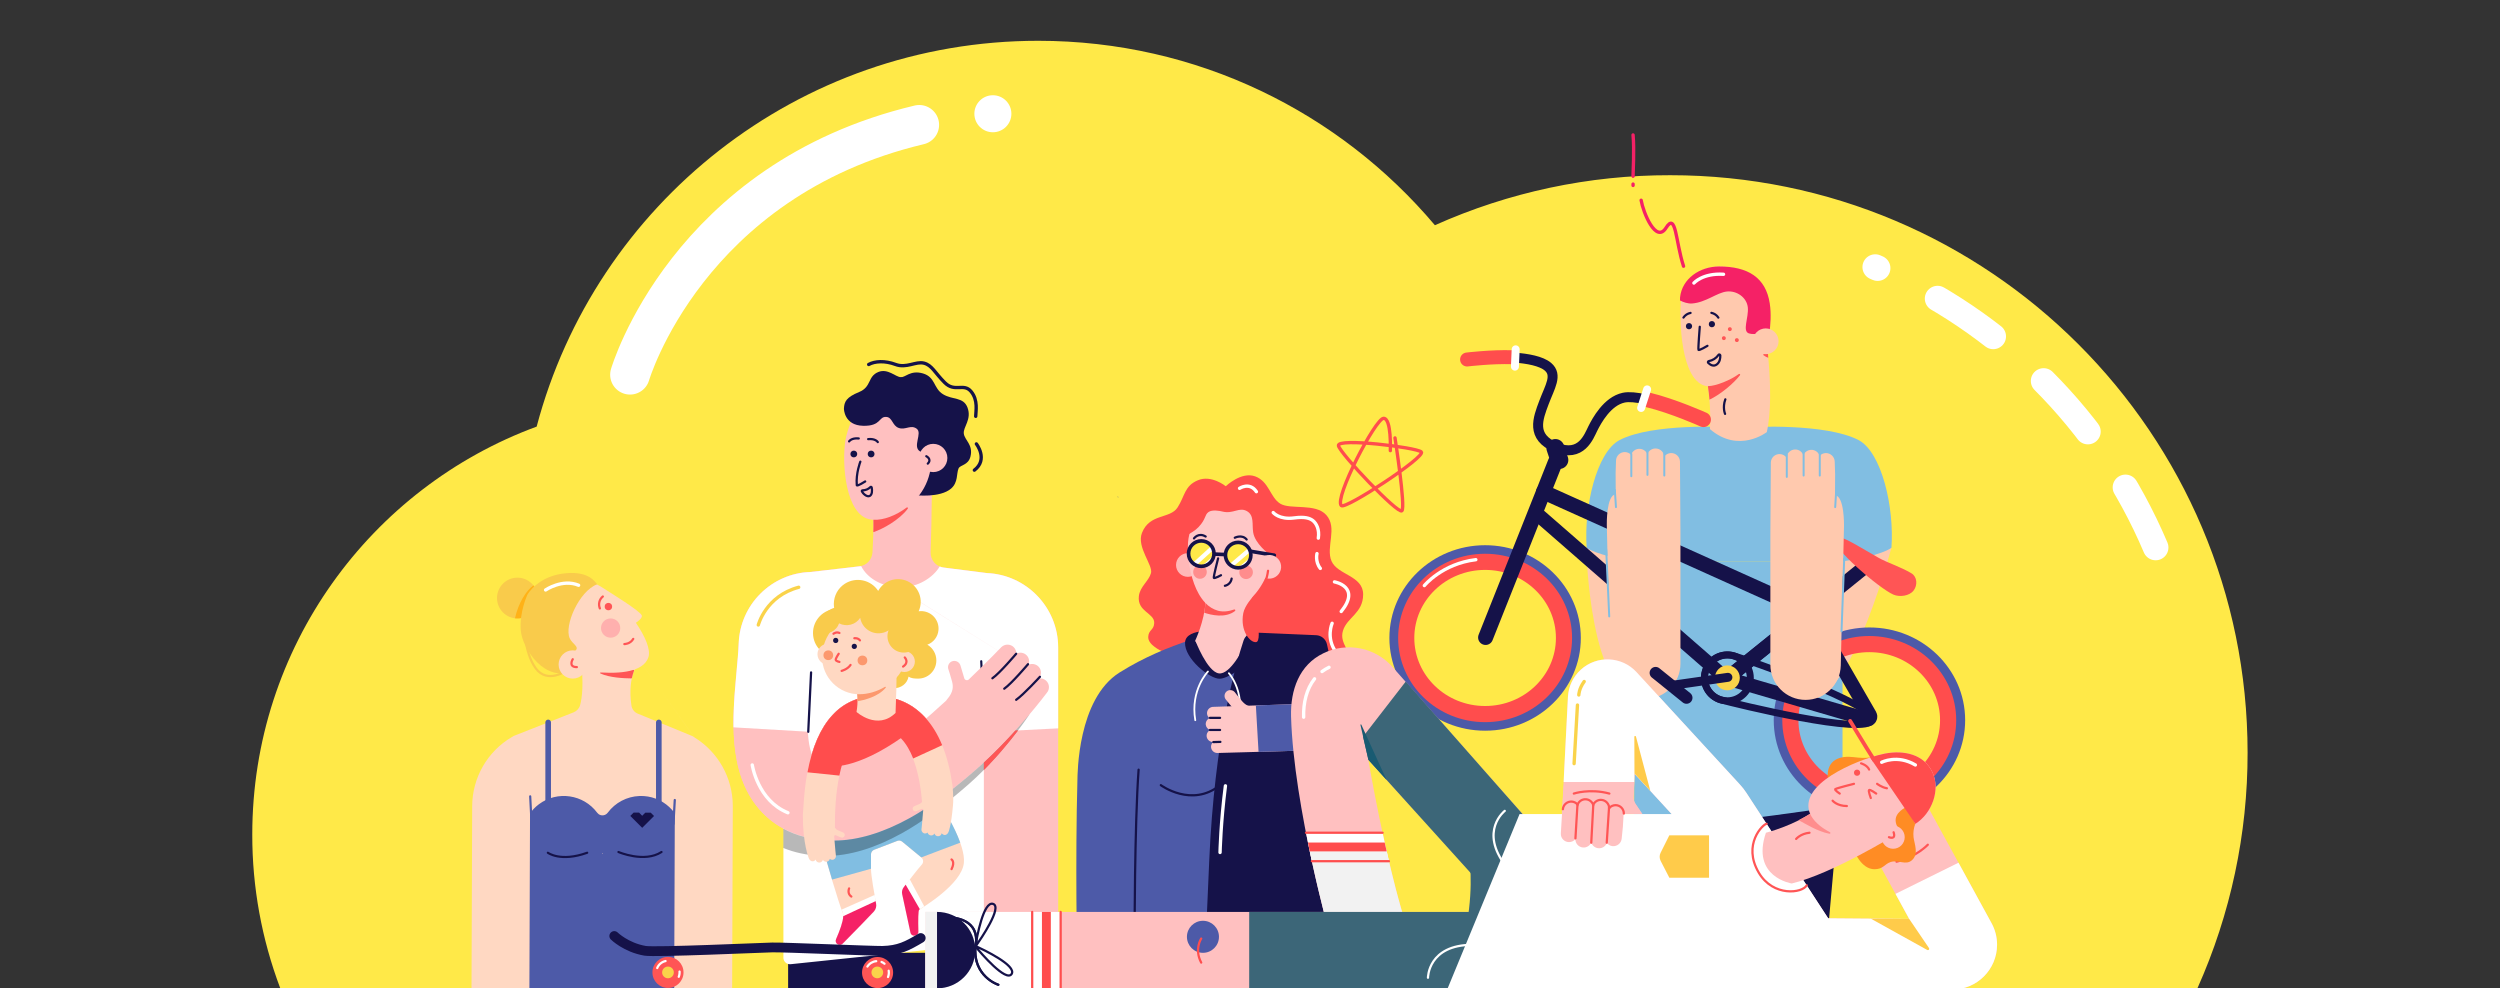 <?xml version="1.0" encoding="utf-8"?>
<!-- Generator: Adobe Illustrator 24.0.0, SVG Export Plug-In . SVG Version: 6.00 Build 0)  -->
<svg version="1.1" id="Layer_1" xmlns="http://www.w3.org/2000/svg" xmlns:xlink="http://www.w3.org/1999/xlink" x="0px" y="0px"
	 viewBox="0 0 3714.2 1468" style="enable-background:new 0 0 3714.2 1468;" xml:space="preserve">
<rect x="0" y="0" width="3714.2" height="1468" fill="#333333" stroke="none"/>
<style type="text/css">
	.st0{clip-path:url(#SVGID_2_);}
	.st1{fill:#FFE948;}
	.st2{fill:none;stroke:#FFFFFF;stroke-width:38;stroke-linecap:round;stroke-miterlimit:10;stroke-dasharray:100;}
	.st3{fill:#151249;}
	.st4{fill:#81BEE2;}
	.st5{fill:#FFC9AE;}
	.st6{fill:none;stroke:#4D5AA8;stroke-width:32.59;stroke-linecap:round;stroke-miterlimit:10;}
	.st7{fill:none;stroke:#FF4D4D;stroke-width:24;stroke-linecap:round;stroke-miterlimit:10;}
	.st8{fill:none;stroke:#151249;stroke-width:22.22;stroke-linecap:round;stroke-miterlimit:10;}
	.st9{fill:none;stroke:#151249;stroke-width:20.74;stroke-linecap:round;stroke-miterlimit:10;}
	.st10{fill:#FAD34A;}
	.st11{fill:none;stroke:#151249;stroke-width:10.37;stroke-linecap:round;stroke-miterlimit:10;}
	.st12{fill:#FF5555;}
	.st13{fill:none;stroke:#151249;stroke-width:14.81;stroke-linecap:round;stroke-miterlimit:10;}
	.st14{fill:none;stroke:#FF4D4D;stroke-width:20.74;stroke-linecap:round;stroke-miterlimit:10;}
	.st15{fill:none;stroke:#FFFFFF;stroke-width:11.85;stroke-linecap:round;stroke-miterlimit:10;}
	.st16{fill:none;stroke:#151249;stroke-width:26.66;stroke-linecap:round;stroke-miterlimit:10;}
	.st17{fill:none;}
	.st18{fill:none;stroke:#151249;stroke-width:3.34;stroke-linecap:round;stroke-miterlimit:10;}
	.st19{fill:#F52166;}
	.st20{fill:none;stroke:#81BEE2;stroke-width:2.96;stroke-linecap:round;stroke-miterlimit:10;}
	.st21{fill:none;stroke:#F52166;stroke-width:5;stroke-linecap:round;stroke-miterlimit:10;}
	.st22{fill:none;stroke:#FF4D4D;stroke-width:22.22;stroke-linecap:round;stroke-miterlimit:10;}
	.st23{fill:none;stroke:#151249;stroke-width:17.78;stroke-linecap:round;stroke-miterlimit:10;}
	.st24{fill:none;stroke:#151249;stroke-width:13.33;stroke-linecap:round;stroke-miterlimit:10;}
	.st25{fill:#F9CB4B;}
	.st26{fill:#FFB217;}
	.st27{fill:#FFC0C0;}
	.st28{fill:#FFFFFF;}
	.st29{fill:#FF4D4D;}
	.st30{fill:#FFD8C2;}
	.st31{fill:none;stroke:#FF5555;stroke-width:3.34;stroke-linecap:round;stroke-miterlimit:10;}
	.st32{fill:none;stroke:#151249;stroke-width:3.23;stroke-linecap:round;stroke-miterlimit:10;}
	.st33{opacity:0.28;}
	.st34{fill:#FC986D;}
	.st35{fill:none;stroke:#F9CB4B;stroke-width:3.34;stroke-linecap:round;stroke-miterlimit:10;}
	.st36{fill:#4D5AA8;}
	.st37{fill:none;stroke:#4D5AA8;stroke-width:8.35;stroke-linecap:round;stroke-miterlimit:10;}
	.st38{fill:none;stroke:#4D5AA8;stroke-width:3.23;stroke-linecap:round;stroke-miterlimit:10;}
	.st39{fill:none;stroke:#4D5AA8;stroke-width:3.34;stroke-linecap:round;stroke-miterlimit:10;}
	.st40{fill:#FFB0AE;}
	.st41{fill:#FFB8B8;}
	.st42{fill:#FFC7C7;}
	.st43{fill:#FF8D8D;}
	.st44{fill:none;stroke:#000000;stroke-width:2.71;stroke-linecap:round;stroke-miterlimit:10;}
	.st45{fill:none;stroke:#FFFFFF;stroke-width:2.71;stroke-linecap:round;stroke-miterlimit:10;}
	.st46{fill:none;stroke:#FFFFFF;stroke-width:6.4;stroke-miterlimit:10;}
	.st47{fill:none;stroke:#FFFFFF;stroke-width:4;stroke-miterlimit:10;}
	.st48{fill:none;stroke:#151249;stroke-width:5.41;stroke-miterlimit:10;}
	.st49{fill:none;stroke:#151249;stroke-width:5.41;stroke-linecap:round;stroke-miterlimit:10;}
	.st50{fill:none;stroke:#FF4D4D;stroke-width:3.34;stroke-linecap:round;stroke-miterlimit:10;}
	.st51{fill:none;stroke:#FFFFFF;stroke-width:5;stroke-linecap:round;stroke-miterlimit:10;}
	.st52{opacity:0.56;fill:#808080;enable-background:new    ;}
	.st53{fill:#3C6678;}
	.st54{fill:#195B72;}
	.st55{fill:#F2F2F2;}
	.st56{fill:none;stroke:#FFFFFF;stroke-width:3.34;stroke-linecap:round;stroke-miterlimit:10;}
	.st57{fill:#FFCB4A;}
	.st58{opacity:0.53;fill:#FFC0C0;enable-background:new    ;}
	.st59{fill:#FF8C24;}
	.st60{fill:none;stroke:#FF4D4D;stroke-width:5.8;stroke-linecap:round;stroke-miterlimit:10;}
	.st61{fill:none;stroke:#151249;stroke-width:14.53;stroke-linecap:round;stroke-miterlimit:10;}
	.st62{fill:none;stroke:#FAD34A;stroke-width:5;stroke-linecap:round;stroke-miterlimit:10;}
	.st63{fill:none;stroke:#FFFFFF;stroke-width:59;stroke-linecap:round;stroke-miterlimit:10;}
	.st64{fill:none;stroke:#151249;stroke-width:5;stroke-linecap:round;stroke-miterlimit:10;}
	.st65{fill:none;stroke:#FF4D4D;stroke-width:5;stroke-linecap:round;stroke-miterlimit:10;}
</style>
<title>skate</title>
<g>
	<defs>
		<path id="SVGID_1_" d="M2481.4,260.3c-120.5-0.2-239.6,25.1-349.6,74.3c-141.4-167.6-352.9-274-589.3-274
			c-357.4,0-658,243.2-745.2,573.2c-246.6,90.8-422.5,327.9-422.5,606.1c-0.1,77.9,14,155.2,41.5,228.1h2848.5
			c49.2-110.1,74.6-229.3,74.4-349.9C3339.1,644.3,2955.1,260.3,2481.4,260.3z"/>
	</defs>
	<clipPath id="SVGID_2_">
		<use xlink:href="#SVGID_1_"  style="overflow:visible;"/>
	</clipPath>
	<g class="st0">
		<path class="st1" d="M2481.4,260.3c-120.5-0.2-239.6,25.1-349.6,74.3c-141.4-167.6-352.9-274-589.3-274
			c-357.4,0-658,243.2-745.2,573.2c-246.6,90.8-422.5,327.9-422.5,606.1c-0.1,77.9,14,155.2,41.5,228.1h2848.5
			c49.2-110.1,74.6-229.3,74.4-349.9C3339.1,644.3,2955.1,260.3,2481.4,260.3z"/>
		<path class="st2" d="M3202.6,813.4c-79.6-187.6-229-337-416.6-416.6"/>
		<polygon class="st3" points="2444.1,1339.7 2715.1,1391 2737.4,1141.1 2429.3,1141.1 		"/>
		<path class="st4" d="M2737.4,833.9v362.9c0,0-86.2,13.4-154.1,21c-78.5,8.8-169,14-155.6,14l1.5-398"/>
		<path class="st5" d="M2356.7,813.8c0,0,4.4,226.7,84.4,225.2c80-1.5-5.9-238.5-5.9-238.5L2356.7,813.8z"/>
		<path class="st5" d="M2810,813.8c0,0-56.3,213.3-115.2,224.5c-67.5,12.8-10.7-214.1-10.7-214.1L2810,813.8z"/>
		<ellipse class="st6" cx="2777.4" cy="1070" rx="125.9" ry="121.5"/>
		<ellipse class="st7" cx="2777.1" cy="1070" rx="117.2" ry="113.1"/>
		<path class="st4" d="M2429.3,833.8c-57.8-8.1-72-20-72-20c-4.4-60.7,14.8-142.2,48.9-160c49.2-25.7,161.5-19.2,161.5-19.2h32
			c0,0,112.3-6.4,161.5,19.2c34.1,17.8,53.3,99.3,48.9,160c0,0-14.2,12-72.6,20.1"/>
		<line class="st8" x1="2293.1" y1="730.9" x2="2689.3" y2="909.3"/>
		<path class="st9" d="M2773,840.4l-199.9,161.5c-4.8,3.8-11.6,3.7-16.3-0.3l-269-234.5"/>
		<path class="st9" d="M2773.4,1068.6l-202.1-59.1c-1.6-0.5-2.6-2.2-2.1-3.8c0.2-0.6,0.5-1.1,1-1.5l119.2-95.5l88.8,153.9
			c1.1,2,0.5,4.5-1.5,5.7C2775.7,1068.8,2774.5,1068.9,2773.4,1068.6z"/>
		<ellipse class="st6" cx="2206.4" cy="947.8" rx="125.9" ry="121.5"/>
		<circle class="st10" cx="2566.3" cy="1007.1" r="18.5"/>
		<circle class="st11" cx="2566.3" cy="1007.1" r="34.1"/>
		<path class="st11" d="M2557.2,1039.9c18.1,5.1,219.5,54.6,224,29.4c4.2-23.8-187.5-90-205.6-95c-18.1-5.1-36.9,5.5-42,23.7
			C2528.5,1016.1,2539.1,1034.9,2557.2,1039.9L2557.2,1039.9L2557.2,1039.9z"/>
		<path class="st12" d="M2839.7,851.7c-16.4-9.8-36-15.7-48.9-23.1c-41.3-23.4-58.6-36.3-64.3-27.4c-7,11,65.7,73.3,86.5,82.2
			c9.3,4,23.6,2.1,29.9-5.9S2848.4,856.8,2839.7,851.7z"/>
		<path class="st13" d="M2530.8,623.4c0,0-87.3-39.2-118.5-32.6c-24.4,5.2-40,34.1-45.9,45.9c-5.9,11.8-17.1,43.7-54.8,28.1
			s-26.7-43-17.8-66.7c8.9-23.7,20.6-40.8,5.9-53.3c-20-17-82.2-14.1-82.2-14.1"/>
		<path class="st14" d="M2246.4,530.7c-30-1-66.8,3.4-66.8,3.4"/>
		<line class="st15" x1="2251.8" y1="519" x2="2250.7" y2="544.7"/>
		<line class="st16" x1="2310.8" y1="665.6" x2="2316.7" y2="683.4"/>
		<line class="st17" x1="2577.4" y1="564.2" x2="2577.4" y2="564.2"/>
		<path class="st5" d="M2540.4,637.5c0,0,2.4-34.8-4.3-71.4l83.9-90.9c0,0,18.4,106.7,4.9,166.8
			C2624.9,641.9,2583.4,674.5,2540.4,637.5z"/>
		<ellipse class="st7" cx="2206.4" cy="947.8" rx="117.2" ry="113.1"/>
		<path class="st18" d="M2562.9,614.9c0,0-4.1-9.3,0.4-21.6"/>
		<path class="st5" d="M2553.8,395.9c43-0.1,68.1,22.2,74.1,60.8c5.8,37.7-1.1,54.9-20.7,83c-18.5,26.5-48.9,37.4-71.1,34.1
			c-40-5.9-41.5-101.8-38.5-130.4C2500.4,415.2,2525.6,396,2553.8,395.9z"/>
		<path class="st18" d="M2525.3,485.5c0,0-2.6,32.5-1.9,34.2s13.3-5.9,13.3-5.9"/>
		<path class="st18" d="M2538.7,536.5c5.8-1,11-4.3,14.4-9.2c0.4-0.7,1.4-0.9,2-0.4c0.4,0.3,0.6,0.7,0.7,1.2c0.1,4-0.6,9.7-5,13.2
			c-5.1,4.1-10.2,0.4-12.9-2.2c-0.6-0.6-0.6-1.5,0-2.1C2538.1,536.7,2538.4,536.5,2538.7,536.5z"/>
		<path class="st18" d="M2501.1,471.8c2.4-3.6,6.2-6.1,10.5-6.9"/>
		<path class="st18" d="M2542.6,464.8c4.3,0.9,8,3.4,10.3,7.1"/>
		<circle class="st3" cx="2509.3" cy="484.6" r="4.6"/>
		<circle class="st3" cx="2543.3" cy="481.6" r="4.6"/>
		<circle class="st12" cx="2570" cy="489" r="2.9"/>
		<circle class="st12" cx="2580.4" cy="505.3" r="2.9"/>
		<circle class="st12" cx="2561.1" cy="502.4" r="2.9"/>
		<path class="st19" d="M2496,441.9c3-28.2,29.6-45.9,57.8-46c43-0.1,69.6,16.4,75.5,54.9c2.4,15.4,1.1,33.2-0.7,43.9
			c-9-1.1-21.5,3.5-30.4,0.6c-10.1-3.4,0-23.7-1.5-38.5s-16.3-25.2-31.1-23.7s-31.1,16.3-51.9,17.8c-6.1,0.4-13-2-17.8-4.5
			C2496.1,445,2495.9,443.1,2496,441.9z"/>
		<path class="st12" d="M2583.3,555.7c0.6-0.4,1.4-0.3,1.8,0.2c0.3,0.5,0.3,1.1,0,1.5c-9.2,12-28.8,28.6-45.4,36.4
			c-0.5-6.4-1.3-13.2-2.3-20.1C2549.4,573.6,2571.5,564.5,2583.3,555.7z"/>
		<circle class="st5" cx="2623.3" cy="507" r="19.1"/>
		<path class="st12" d="M2626.6,525.9c0.2,1.8,0.4,3.7,0.5,5.5c-1.2-0.3-2.3-0.7-3.4-1.3c-1.3-0.7-2.6-1.5-3.8-2.4
			c-0.4-0.4-0.4-1,0-1.4c0.2-0.2,0.5-0.3,0.8-0.3C2622.6,526.3,2624.6,526.2,2626.6,525.9z"/>
		<path class="st5" d="M2644.4,674.6L2644.4,674.6c3.9,0.2,7.5,2.1,9.8,5.2l0,0c0.5-6.6,5.9-11.8,12.5-12l0,0
			c5.6-0.2,10.6,3.2,12.5,8.5l0,0c1.9-4.7,6.5-7.8,11.5-8l0,0c5.8-0.2,10.9,3.5,12.7,9l0,0c2.3-2.6,5.6-4.1,9.1-4.2
			c7.1-0.1,13.1,5.5,13.3,12.7l0.6,18.5l-0.2,31.5c14.2,1.1,13.4,45.3,13.4,45.3l-4.8,207.8c-0.8,28.3-23.9,50.9-52.3,50.9l0,0
			c-28.9,0-52.3-23.4-52.3-52.3c0,0,0,0,0,0v-194l0.7-106.6C2631.2,679.8,2637.2,674.3,2644.4,674.6
			C2644.4,674.6,2644.4,674.6,2644.4,674.6z"/>
		<path class="st5" d="M2482.3,673.1L2482.3,673.1c-3.9,0.2-7.5,2.1-9.8,5.2l0,0c-0.5-6.6-5.8-11.8-12.5-12l0,0
			c-5.6-0.2-10.6,3.2-12.5,8.5l0,0c-1.9-4.7-6.5-7.8-11.5-8l0,0c-5.8-0.2-10.9,3.5-12.7,9l0,0c-2.3-2.6-5.6-4.1-9.1-4.2
			c-7.2-0.1-13.1,5.5-13.3,12.7l-0.6,18.5l0.2,31.5c-14.2,1.1-13.3,45.3-13.3,45.3l4.8,207.8c0.7,28.3,23.9,50.9,52.3,50.9l0,0
			c28.9,0,52.3-23.4,52.3-52.3V792l-0.7-106.6C2495.5,678.3,2489.5,672.8,2482.3,673.1C2482.4,673.1,2482.3,673.1,2482.3,673.1z"/>
		<line class="st20" x1="2739.9" y1="830" x2="2735.9" y2="938"/>
		<line class="st20" x1="2728.1" y1="727.8" x2="2726.5" y2="753.4"/>
		<line class="st20" x1="2386.3" y1="816.7" x2="2390.8" y2="915.8"/>
		<line class="st20" x1="2399.1" y1="727.8" x2="2400.8" y2="753.4"/>
		<line class="st8" x1="2207.1" y1="947.1" x2="2310.8" y2="686.4"/>
		<path class="st21" d="M2501.2,395.5c-12-37-11-81-26-57s-34-23-37-41"/>
		<path class="st21" d="M2426.2,200.5c2,22,0,55,0,61"/>
		<line class="st21" x1="2426.2" y1="273.5" x2="2426.2" y2="275.5"/>
		<path class="st22" d="M2530.8,623.4c0,0-45.2-20.3-82.2-29.2"/>
		<line class="st23" x1="2505.6" y1="1036.7" x2="2459.7" y2="999.7"/>
		<line class="st24" x1="2567.1" y1="1006.3" x2="2484.1" y2="1018.2"/>
		<line class="st15" x1="2447.1" y1="578.5" x2="2438.2" y2="606.1"/>
		<circle class="st25" cx="768.7" cy="888.5" r="30.3"/>
		<path class="st26" d="M765.1,918.6c1.2,0.2,2.4,0.2,3.6,0.2c16.8,0,30.3-13.6,30.3-30.3c0-6.8-2.3-13.4-6.5-18.8
			C782.1,877,770,895.8,765.1,918.6z"/>
		<rect x="1170.9" y="1415.6" class="st3" width="303.8" height="53.4"/>
		<path class="st27" d="M1466.3,851.4l-64.4-8.2c-11.3-1.4-19.7-11.3-19.3-22.7c2.1-54.2,1.9-122.2,1.9-122.2l-86.9,73.6
			c0.3,16.1-0.5,34.4-1.4,49c-0.7,10.7-8.9,19.3-19.5,20.5l-72.1,8.3c-58.1,1.7-105,48.3-107,106.4c-0.4,12-1.8,26.5-3.2,41.9
			c-6.2,66.4-13.9,149.1,33.5,204.1c24.6,28.5,59.1,44.1,102.5,46.5c36.9,2,77.8-9.2,121.6-33.4c31.1-17.2,64.4-41.3,99-71.5
			c3.7-3.2,7.2-6.4,10.8-9.6v231.6H1572V961.6C1572,902.4,1524.9,853.8,1466.3,851.4z M1461.7,976.7c-25.9,29.8-53.8,57.9-83.4,84
			c-83.1,72.7-127,78.7-142,77.8c-18.6-1-23.4-6.6-25-8.4c-3.4-3.9-9.3-14.5-11-41.1c-1.5-24.7,1.2-53.1,3.7-80.7
			c1.6-17,3.1-33,3.6-48.2l-55.1-2l55.3,1.9c0,0-0.1,0,0,0h3.3l123.4-14.3l120.6,15.4l3.4,0.4h3.3L1461.7,976.7z"/>
		<path class="st28" d="M1479.4,1400.6l-304.8,31.9c-5.4,0.5-10.2-3.4-10.7-8.9c0-0.3,0-0.7,0-1V951.9c0-5.4,4.3-9.9,9.8-9.9
			c0,0,0,0,0,0h304.8c5.4,0,9.8,4.5,9.8,9.9c0,0,0,0,0,0v438.8C1488.2,1395.8,1484.4,1400,1479.4,1400.6z"/>
		<path class="st3" d="M1338.1,560.3c6.6,1.1,14.3-11,33.1-5.5c18.8,5.5,15.4,22.1,29.8,30.9c14.3,8.8,30.3,3.7,36.4,19.8
			c6.6,17.7-6.6,28.7-5.5,38.6s14.3,16.5,9.9,34.2c-3.3,13.2-15.3,12.2-17.7,17.7c-3.3,7.7-0.4,20.5-11,29.8
			c-16.6,14.3-53,9.9-53,9.9"/>
		<path class="st27" d="M1326.2,585.9c29.3,1.5,55.3,23.5,57.2,52.8c2.4,38.8,3.5,69.3-17.7,97.1c-20,26.1-57.7,43.1-78.8,34.2
			c-33.7-14.3-36.7-93.6-29.6-122.1C1268.8,601.6,1296.9,584.3,1326.2,585.9z"/>
		<path class="st18" d="M1278.2,685.9c0,0-6.8,17.3-5.3,34.9c0.2,2.3,12.5-5.5,12.5-5.5"/>
		<path class="st18" d="M1261.5,655.8c0,0,3.3-5.5,14.3-4.4"/>
		<path class="st3" d="M1417.6,647.5c0,0-72.7-87.2-79.4-87.2c-7.2,0-19.2-13.3-33.1-7.7c-16.5,6.6-9.9,22.1-28.7,29.8
			c-19.2,7.9-22.1,14.3-22.6,24.8c0,0,0,24.8,28.7,25.4c27,0.6,22.6-13.9,34.2-13.2c9.4,0.6,8.8,13.2,18.8,16.5
			c9.9,3.3,17.7-5.5,26.5,1.1c8.8,6.6-7,26.8,5,33.7c7.7,4.4,21-14.3,33.1-12.1C1408.8,660.2,1417.6,647.5,1417.6,647.5z"/>
		<circle class="st27" cx="1386.5" cy="680.4" r="21"/>
		<circle class="st3" cx="1294.2" cy="674.5" r="5"/>
		<circle class="st3" cx="1268.5" cy="674.5" r="5"/>
		<path class="st18" d="M1304.1,656.8c0,0-3.3-5.5-14.3-4.4"/>
		<path class="st27" d="M1466.3,851.6l-124.5-16.1l-5.2,41.4c1.1,1,1.7,2.5,1.7,4c-0.1,21.5-4.2,42.8-4.3,64.2
			c9.2-2.7,20.6,0.6,29.4,3.2c6.2,1.8,12.3,4.2,18.8,5c10.4,1.3,20.8,1.8,31.2,2.7c7.7,0.6,15.4,1.9,23.2,2.2
			c6.5,0.1,12.9,0.5,19.3,1.3c4.7,0.7,9.5,2,12.1,6.3c2.8,4.6,3,10.5,2.9,15.7c-0.2,11.8-3.7,23.3-3.9,35.1c0,2.9-2.3,5.4-5.3,5.4
			c0,0,0,0,0,0v447.7H1572V963.5C1572,903.4,1524.9,854.1,1466.3,851.6z"/>
		<path class="st29" d="M1399.8,1107.1c-6.9-16.9-15.8-31.1-26.4-42.3c-19.1-20.2-43.1-30.4-71.5-30.6h-0.5
			c-24.7-0.3-48.4,10.1-64.9,28.5c-17.6,19.1-29.9,47.5-36.9,84.7l47.4,4.9c5.3-25.9,105.2-36.8,109.6-25.4"/>
		<path class="st30" d="M1224.4,1241.2c-3.7,1.2-5.8,5-4.8,8.8c6.1,22.5,26.9,93.7,32.4,105.9c3,6.7-2.9,23.7-9.9,39.6
			c-2.7,6.1,5.1,11.4,9.8,6.7c17.8-18.1,39.4-40.1,46.4-47.8c2.8-3.1,4.1-7.4,3.3-11.6c-2.4-13.2-7.6-42.6-7.6-51.9v-21.5
			c0-3,1.9-5.7,4.7-6.8l34.5-13.2c2.4-0.9,5.2-0.5,7.2,1.2l28.4,23.4c3.1,2.5,3.5,7.1,1,10.2c-0.1,0.1-0.1,0.1-0.2,0.2
			c-7.2,8-20.6,25.7-26.9,34c-2.2,2.9-3,6.5-2.3,10.1c1.4,7.1,6.7,31.6,12.3,57.1c1.5,7.1,12,5.8,11.8-1.4
			c-0.5-17.4-0.3-31.4,1.3-32.6c4.4-3.3,62.9-37.5,66.2-69.5c2.8-26.8-26.9-75.1-36.7-90.2c-1.8-2.8-5.2-4-8.3-3L1224.4,1241.2z"/>
		<path class="st28" d="M1373.1,1346.5l-21.5-40.2c-3.5,4.6-6.8,8.9-9.1,11.9c-2.2,2.9-3,6.5-2.3,10.1c1.4,7.1,6.7,31.6,12.3,57.1
			c1.5,7.1,12,5.8,11.8-1.4c-0.5-17.4-0.3-31.4,1.3-32.6C1366.5,1350.8,1369.3,1349.1,1373.1,1346.5z"/>
		<path class="st4" d="M1294,1290.7v-21.5c0-3,1.9-5.7,4.7-6.8l34.5-13.2c2.4-0.9,5.2-0.5,7.2,1.2l28.4,23.4l57.8-21.9
			c-8.5-23.9-24.6-49.9-31.2-60.2c-1.8-2.8-5.2-4-8.3-3l-162.5,52.5c-3.7,1.2-5.8,5-4.8,8.8c3,11.2,9.8,34.7,16.4,56.8L1294,1290.7z
			"/>
		<path class="st19" d="M1366.6,1350.8l-21.1-36.5l-2.9,3.9c-2.2,2.9-3,6.5-2.3,10.1c1.4,7.1,6.7,31.6,12.3,57.1
			c1.5,7.1,12,5.8,11.8-1.4c-0.5-17.4-0.3-31.4,1.3-32.6L1366.6,1350.8z"/>
		<path class="st28" d="M1252.1,1355.8c3,6.7-2.9,23.7-9.9,39.6c-2.7,6.1,5.1,11.4,9.8,6.7c17.8-18.1,39.4-40.1,46.4-47.8
			c2.8-3.1,4.1-7.4,3.3-11.6c-0.6-3.5-1.5-8.1-2.3-13.1l-49,21.8C1251,1353.2,1251.6,1354.8,1252.1,1355.8z"/>
		<path class="st31" d="M1261.5,1319.9c0,0-3.3,7.7,3.3,12.1"/>
		<path class="st31" d="M1413.7,1276.9c0,0,5.5,3.3,0,14.3"/>
		<line class="st32" x1="1457.8" y1="982.4" x2="1462.1" y2="1070.6"/>
		<path class="st12" d="M1297.6,772.2c0.1,6,0.1,12.2-0.1,18.4c13.8-4.4,38.9-18.3,51.2-34.9c0.4-0.5,0.3-1.3-0.2-1.7
			c-0.4-0.3-1-0.3-1.5,0C1331.2,765.9,1312.4,773.1,1297.6,772.2z"/>
		<path class="st18" d="M1281.4,728.5c4.4,0,8.7-1.7,11.8-4.9c0.8-0.8,1.7-0.2,1.9,0.9c0.8,4,0.8,10.3-2.9,12.3
			c-4.3,2.3-10.5-4.1-11.6-6.6C1280.1,729.5,1280.5,728.5,1281.4,728.5z"/>
		<path class="st28" d="M1466.3,851.4l-64.4-8.2c-2-0.3-4-0.8-5.8-1.6c-10.2,17-32.7,31-57.9,31c-3.3,0-6.7-0.2-10-0.6l-5,92.1
			l131.9-2.8l3.4,0.4h3.3v126l110.3-5.6V961.6C1572,902.4,1524.9,853.8,1466.3,851.4z"/>
		<path class="st27" d="M1554.1,1011.2L1554.1,1011.2c-2.9-2.6-6.7-3.8-10.6-3.2v-0.1c4.3-5.1,4.1-12.6-0.5-17.4l0,0
			c-3.8-4-9.8-5.2-14.9-2.9l-0.1-0.1c1.9-4.7,0.9-10.1-2.6-13.8l0,0c-4-4.2-10.2-5.2-15.4-2.6h-0.1c0.1-3.5-1.2-6.9-3.6-9.4
			c-5-5.2-13.3-5.3-18.5-0.4c0,0-18.8,19.7-48.5,48.2c-1.6,1.5-4.1,1.5-5.7-0.1c-0.5-0.5-0.8-1.1-1-1.7l-5.6-18.8
			c-1.4-4.9-6.3-7.9-11.3-6.8c-5.1,1.2-8.2,6.3-7,11.3c0,0.2,0.1,0.4,0.2,0.6c0,0,4.5,13.9,5.6,18.7c1.6,6.7,2.6,14.9-7.7,26.6
			c-0.4,0.5-0.8,1-1.1,1.6l0,0c-6.8,6.2-13.9,12.7-21.3,19.2c-81.8,72.7-133.2,79.2-148.1,78.4c-18.6-1-23.4-6.6-25-8.4
			c-3.4-3.9-9.3-14.5-11-41.1c-0.1-2.2-0.2-4.3-0.3-6.5c-2.5,0.3-4.7-1.5-5.1-3.9c-5.1-31.6,0.8-63.2,5.3-94.7c-0.3-7,0-14,1-21
			c0.2-1.2,1-2.2,2-2.9c0.1-0.6,0.1-1.3,0.2-1.9c0.6-7,11.5-7.1,11-0.1c38.1-4.1,76.2-7.8,113.7-15.9c-1.8-17.3-2.3-34.7-4.6-52
			c-0.5-3.6,2.2-5.3,5.1-5.2c-0.3-2.1-0.6-4.3-0.8-6.4c-0.4-3.5,2.2-5.3,5-5.3 M1332.9,873l-4.3-37.6c0,0,0,0,0,0l-124,14.3l0,0
			c-58.1,1.7-105,48.3-107,106.4c-0.4,12-1.8,26.5-3.2,41.9c-6.2,66.4-13.9,149.1,33.5,204.1c24.6,28.5,59.1,44.1,102.5,46.5
			c2.8,0.1,5.6,0.2,8.5,0.2c34.6,0,72.6-11.3,113.1-33.7c31.1-17.2,64.4-42.4,99-72.6c57.2-50,104.1-113,104.1-113
			c4.8-5.3,4.3-13.5-1-18.3L1332.9,873z"/>
		<path class="st28" d="M1093.4,1007.4c-0.3,3-0.6,6.1-0.8,9.2v0.3c-0.3,3.1-0.5,6.1-0.8,9.2v0.4c-0.2,3.1-0.5,6.2-0.7,9.3v0.4
			c-0.2,3.1-0.4,6.2-0.6,9.3v0.5c-0.2,3.1-0.3,6.2-0.4,9.4c0,0.2,0,0.4,0,0.5c-0.1,3.1-0.2,6.3-0.3,9.4c0,0.2,0,0.4,0,0.6
			c-0.1,3.1-0.1,6.3-0.1,9.4c0,1.8,0,3.5,0,5.3l110.6,6.5c-1.3-24.2,1.3-51.9,3.8-78.8c1.6-17,3.1-33,3.6-48.2v-0.1h3.3l124.7-14.4
			c0.8-22.7-5.5-44.9-8-67.3c-0.4-3.6,2.3-5.3,5.1-5.2l-0.1-0.7c-24.2-1.6-44.6-14.1-53.3-31.3l-75,8.7
			c-58.1,1.7-105,48.3-107,106.4c-0.4,12-1.8,26.5-3.2,41.9c-0.3,3-0.6,6-0.8,9L1093.4,1007.4z"/>
		<line class="st18" x1="1205" y1="999" x2="1200.8" y2="1087.2"/>
		<g class="st33">
			<path d="M1450.9,1142.6c-34.6,30.3-67.9,55.4-99,72.6c-40.5,22.4-78.5,33.7-113.1,33.7c-2.8,0-5.7-0.1-8.5-0.2
				c-25.3-1.4-47.5-7.2-66.5-17.5v28.6c16.1,6.7,34.3,10.6,54.4,11.7c2.8,0.2,5.6,0.2,8.5,0.2c34.6,0,72.7-11.3,113.1-33.7
				c31.1-17.2,64.4-42.4,99-72.6c8-7,15.6-14.3,22.9-21.6l0,0l3.3-3.3l0.3-0.3c2-2,3.9-4,5.8-6.1l0.2-0.3c1.9-2,3.8-4.1,5.7-6.1
				c0.1-0.1,0.1-0.1,0.2-0.2c1.9-2.1,3.7-4.1,5.5-6.1l0.1-0.1c1.8-2.1,3.6-4.1,5.3-6.1l0,0l0,0c15.1-17.5,29.2-35.8,42.2-54.9
				C1511.2,1083.1,1482.7,1114.8,1450.9,1142.6z"/>
		</g>
		<path class="st18" d="M1376.2,677.8c0,0,8.8,4.4,2.2,11"/>
		<path class="st18" d="M1509.7,971.3c0,0-24.3,28.7-35.3,36.4"/>
		<path class="st18" d="M1527.3,986.8c0,0-24.3,28.7-35.3,36.4"/>
		<path class="st18" d="M1545,1005.5c0,0-24.3,26.5-35.3,34.2"/>
		<path class="st30" d="M1414.9,1166.1c-6.2-44.6-20.2-78.7-41.5-101.2c-19.1-20.2-43.1-30.4-71.6-30.6h-0.5
			c-24.7-0.3-48.4,10.1-64.9,28.5c-23.4,25.5-37.6,67.4-42,124.7c-0.6,8-1.6,23-1.6,23c-0.3,42.8,8.8,64.4,8.8,64.4
			c0.9,2.6,3.2,5.1,6.3,4.7l0,0c1.6-0.2,3.1-1.2,3.9-2.6l0,0c0.5,2.8,3,4.7,5.8,4.5l0,0c2.4-0.2,4.3-1.8,5-4.1l0,0
			c1,1.9,3.1,3,5.2,2.9l0,0c2.4-0.2,4.5-1.9,5-4.3l0,0c1.1,1,2.5,1.5,4,1.4c3.1-0.2,5.4-2.9,5.1-6c0,0-1.3-11.4-2.6-28.8
			c-0.1-0.9,0.6-1.8,1.6-1.8c0.3,0,0.5,0,0.8,0.1l7.6,3.2c2,0.9,4.3,0.1,5.3-1.8c1-2,0.2-4.4-1.8-5.4c-0.1,0-0.1-0.1-0.2-0.1
			c0,0-5.7-2.3-7.6-3.2c-1.9-0.8-3.5-2.2-4.6-3.9c-0.1-11.2,0.2-24.8,1.3-39.2c1-13.2,2.8-26.3,5.5-39.3c-3.1-0.9-5.5-4.3-3.4-7.9
			c8.1-13.5,11-29.2,20.1-42.2c8.2-11.6,18.9-20.9,33.4-22.7c12.5-1.5,27.3,1.8,38.3,7.8c13,7,18.7,21.2,23.8,34.3
			c1.2,3.1-0.5,5.4-3,6.3c8.1,20.6,11.9,44.8,13.5,64.7c-1.1,1.3-2.4,2.3-3.9,3c-1.8,0.9-7.6,3.2-7.6,3.2c-2,0.9-3,3.2-2.1,5.3
			c0,0.1,0.1,0.1,0.1,0.2c1,1.9,3.3,2.7,5.3,1.8l7.6-3.2c0.9-0.4,1.9,0,2.2,0.9c0.1,0.2,0.2,0.5,0.1,0.8
			c-1.3,17.4-2.6,28.8-2.6,28.8c-0.2,3.1,2.1,5.8,5.1,6c1.5,0.1,2.9-0.4,4-1.4l0,0c0.5,2.4,2.6,4.1,5,4.3l0,0c2.2,0.2,4.2-1,5.2-2.9
			l0,0c0.6,2.3,2.6,3.9,5,4.1l0,0c2.8,0.2,5.3-1.8,5.8-4.5l0,0c0.9,1.4,2.3,2.3,3.9,2.6l0,0c3,0.4,5.4-2,6.3-4.7
			c0,0,3.7-7.9,6.5-38.8C1417.1,1184.7,1415,1166.2,1414.9,1166.1z"/>
		<path class="st29" d="M1399.8,1107.1c-6.9-16.9-15.8-31.1-26.4-42.3c-19.1-20.2-43.1-30.4-71.5-30.6h-0.5
			c-24.7-0.3-48.4,10.1-64.9,28.5c-17.6,19.1-29.9,47.5-36.9,84.7l47.4,4.9c5.3-25.9,13.7-45.8,24.4-57.4c8.3-9,17.8-13.2,30-13.2
			h0.3c15.1,0.1,27.3,5.2,37.3,15.7c7.4,7.8,13.2,18.1,17.7,29.5"/>
		<path class="st25" d="M1394.3,935.9c1.1-14.3-9.5-26.7-23.8-27.9c-1.9-0.2-3.8-0.1-5.7,0.2c7.8-16.9,0.4-36.9-16.5-44.7
			c-16.1-7.4-35.1-1.1-43.6,14.4c-10.8-16.6-33-21.3-49.6-10.6c-10.2,6.6-16.3,17.9-16.3,30.1c0,2.5,0.3,5,0.8,7.4
			c-19.7,2.3-33.8,20.1-31.5,39.8c2.1,18.1,17.4,31.7,35.7,31.7c19.8,0,61.2,11.2,61.2,23.7c0,12.5,10.1,22.6,22.6,22.6c0,0,0,0,0,0
			c11,0,20.2-6.8,22.2-17.3c4.1,2.6,9,2.9,14.2,2.9c14.9,0.1,27.1-11.9,27.1-26.9c0.1-9.6-5-18.6-13.4-23.5
			C1387.1,954.4,1393.5,945.8,1394.3,935.9z"/>
		<path class="st30" d="M1344.8,976.3c0,30.8-37.1,55.2-67.8,55.2c-30.8,0-55.7-24.9-55.7-55.7c0,0,0,0,0,0
			c0-30.8,25.5-62.3,56.3-62.3S1344.8,945.5,1344.8,976.3z"/>
		<circle class="st30" cx="1343.7" cy="982.9" r="15.5"/>
		<circle class="st30" cx="1230" cy="971.9" r="15.5"/>
		<path class="st31" d="M1246,971.3c0,0-4.4,6.6-4.4,8.8s5.5,3.3,5.5,3.3"/>
		<path class="st31" d="M1250.4,996.7c0,0,8.8-2.2,13.2-8.8"/>
		<path class="st31" d="M1238.3,941.5c0,0,4.4-3.3,8.8-1.1"/>
		<path class="st31" d="M1269.3,948.2c0,0,5.4-0.8,8.3,3.2"/>
		<circle class="st3" cx="1269.2" cy="960.3" r="3.9"/>
		<circle class="st3" cx="1241.6" cy="951.5" r="3.9"/>
		<circle class="st34" cx="1281.3" cy="981.2" r="7.2"/>
		<circle class="st34" cx="1230.6" cy="973.5" r="7.2"/>
		<path class="st25" d="M1342.6,921.1c-4.3,0-8.5,1.1-12.2,3.3c6-14-0.4-30.2-14.4-36.2c-12.7-5.5-27.5-0.7-34.6,11.2
			c-2.9-13.1-15.8-21.4-28.9-18.5c-1.7,0.4-3.4,1-5,1.7c-1.3,3.7-1.9,7.6-1.9,11.5c0,2.5,0.3,5,0.8,7.4
			c-18.1,2.1-31.7,17.4-31.7,35.6c0,0.3,0,0.6,0,0.9c10.5,6.1,24,2.5,30.1-8c0.7-1.2,1.3-2.5,1.8-3.9c11,5.7,24.6,2.2,31.4-8.2
			c2.5,15,16.7,25.2,31.8,22.6c3.7-0.6,7.2-2,10.3-4c-4.8,12.5,1.4,26.6,13.9,31.4c12.5,4.8,26.6-1.4,31.4-13.9
			c4.8-12.5-1.4-26.6-13.9-31.4C1348.5,921.7,1345.5,921.1,1342.6,921.1L1342.6,921.1z"/>
		<path class="st30" d="M1270.2,1014.7c4.1,14,4.9,28.7,2.3,43c0,0,30.8,28,58,1.5c0,0,2.8-66,0.9-74.1S1270.2,1014.7,1270.2,1014.7
			z"/>
		<path class="st34" d="M1276.9,1031.4c-1.2,0-2.3,0-3.4-0.1c0.4,3.5,0.5,7,0.5,10.5c9.1-1.5,30.6-6.4,41.9-20.1
			c0.3-0.4,0.3-0.9-0.1-1.2c-0.3-0.2-0.7-0.3-1-0.1C1303.1,1027.4,1289.5,1031.4,1276.9,1031.4z"/>
		<path class="st31" d="M1344.2,976.8c0,0,7.1,7.1-2.5,13.5"/>
		<path class="st12" d="M1508.7,1085.2c-13.8,15.2-29.8,31.9-47,47.8v11l3.3-3.3l0.3-0.3c2-2,3.9-4,5.8-6.1l0.2-0.3
			c1.9-2,3.8-4.1,5.7-6.1c0.1-0.1,0.1-0.1,0.2-0.2c1.9-2.1,3.7-4.1,5.5-6.1l0.1-0.1c1.8-2.1,3.6-4.1,5.3-6.1l0,0l0,0
			c9.4-10.9,17.6-21.2,24.5-30.3L1508.7,1085.2z"/>
		<rect x="773.7" y="1122.9" class="st30" width="247.1" height="356.3"/>
		<path class="st30" d="M944.7,925.2L944.7,925.2c0,0,10.3-6.5,8.8-10.8c-2.2-6.6-46-33.3-57.7-40.9c-0.9-0.6-1.8-1.2-2.8-1.8l0,0
			c-0.7-0.4-1.3-0.8-1.9-1.1c-39.4-22.5-77-13-95.4,10.7c-18.3,23.7-15.3,68.6,4.4,88.3c26.1,26,39.1,23.5,72.8,27.6
			c45.2,5.5,83.2,2,90.5-21C967,964.9,958.2,945,944.7,925.2z"/>
		<path class="st25" d="M887.3,868c-3.2-3-11.4-19.1-45.2-16.5c-43,3.3-58.5,32-58.5,32s-12.1,25.4-9.9,53s36.9,79.4,78,59.5
			c0,0-1.9-24.3,3.6-29.8s-5-9.6-8.8-17.7C837.7,929.8,860.2,878.2,887.3,868z"/>
		<path class="st29" d="M1821.1,722.4c0,0,22.9-22.2,43.6-14.7s22.2,31.1,37.2,40.5s52.4-1.1,68.5,16.9c17.3,19.3-1.1,47.8,7.8,68.5
			s47,21.5,47,49.5s-24,34-30,54c-6.1,20.2,15,30,10,55c-3.8,18.7-50.9-6.1-50.9-6.1l-228.6-18.8c0,0-20.5-8.9-19.8-21.1
			c0.6-10.8,8.4-9.6,8.9-20.5c0.6-14.9-25.6-16.6-22.8-40.1c1.7-14.1,14.7-22.2,18-34s-21.7-38.6-13.4-59.8
			c11.4-29.2,41.8-20.5,52.9-37.8s10.1-31.9,30-40.3C1799.7,704.9,1821.1,722.4,1821.1,722.4z"/>
		<path class="st35" d="M842.1,996c0,0-28.7,21-46.3-3.3s-16.5-64-16.5-64"/>
		<circle class="st12" cx="903.9" cy="901.2" r="5.5"/>
		<path class="st31" d="M895.6,886.2c-5.2,4.2-7,11.4-4.4,17.7"/>
		<path class="st31" d="M927.6,956.9c0,0,8.8,0,13.2-7.7"/>
		<circle class="st30" cx="850.9" cy="987.2" r="21"/>
		<path class="st36" d="M1014.1,1242c-1.3-34.1-30-60.7-64-59.4c-18.7,0.7-36,9.8-47.2,24.8c-3.2,4.3-9.3,5.3-13.6,2.1
			c-0.8-0.6-1.5-1.3-2.1-2.1c-20.4-27.3-59.1-33-86.5-12.6c-22.9,17.1-31.1,47.5-19.9,73.8h-0.5v210.7h230.6v-210.8h-1.6
			C1012.8,1260.2,1014.5,1251.1,1014.1,1242z M895,1267.2c0.2,0.4,0.3,0.9,0.5,1.3h-1.1C894.7,1268.1,894.9,1267.6,895,1267.2
			L895,1267.2z"/>
		<path class="st30" d="M1031.6,1095.4l-2.9-1.8l0,0l-81.3-33.4c-5-2.1-8.5-6.6-9.3-12c-6.6-45.2,11-65.3,12-66.5 M950.1,981.6
			l-87-1.1l0,0c4.2,35.2,1.8,55.7-1.2,67c-1.3,4.9-4.9,8.9-9.7,10.8l-88.8,35l0,0l-2.9,1.7c-36.5,21.4-58.9,60.6-59,102.9l-1,272.8
			c0,24.1,19.8,44.4,43.9,43.9c23.4-0.5,42.2-19.6,42.1-43l1-273.7c0-10.8,5.3-21,14.2-27.2l0,0l96.3-38l0,0l91,37.4l0,0
			c8.5,6.3,13.6,16.2,13.6,26.8l-1,280.4c0,24.1,19.8,44.4,43.9,43.9c23.4-0.5,42.2-19.6,42.2-43l1-281.2
			c-0.2-41.5-21.8-79.9-57.2-101.6L950.1,981.6z"/>
		<line class="st37" x1="814.4" y1="1073.3" x2="814.4" y2="1200.1"/>
		<line class="st37" x1="978.8" y1="1073.3" x2="978.8" y2="1200.1"/>
		<polygon class="st3" points="971.7,1212.3 966.8,1207.4 958.7,1207.4 954.1,1212 949.5,1207.3 941.3,1207.3 936.4,1212.2 
			954.1,1229.9 		"/>
		<line class="st38" x1="787.7" y1="1183.1" x2="789.5" y2="1218.6"/>
		<line class="st39" x1="1002.5" y1="1188.6" x2="1000.5" y2="1224.1"/>
		<path class="st32" d="M813.9,1266.9c0,0,18.8,14.3,58.5,0"/>
		<path class="st32" d="M918.8,1265.8c0,0,38.6,16.6,64,0"/>
		<path class="st31" d="M850.9,979.4c0,0-7.2,11.7,6.1,11.7"/>
		<circle class="st40" cx="907.2" cy="933.1" r="14.3"/>
		<path class="st12" d="M892.1,1000.6c13.3,6.2,34.8,7.2,45.9,7.3c0.4,0,0.8-0.3,0.8-0.7c0.8-3.7,1.9-7.3,3.2-10.8
			c0.2-0.4,0-0.9-0.5-1.1c-0.2-0.1-0.4-0.1-0.6,0c-12.6,4-29.5,4.9-48.5,3.8c-0.5,0-0.9,0.4-0.9,0.8
			C891.6,1000.1,891.8,1000.4,892.1,1000.6z"/>
		<path class="st19" d="M1251.9,1402c17.8-18.1,39.4-40.1,46.4-47.8c2.8-3.1,4.1-7.4,3.3-11.6c-0.2-1.1-0.4-2.4-0.7-3.8l-48.1,22.3
			c-0.3,8.3-5.2,21.6-10.7,34.2C1239.4,1401.5,1247.2,1406.8,1251.9,1402z"/>
		<path class="st36" d="M1831,1118.6l-2.5-69.8l-21.4-6.8l28.1-91l211.8,61c26.7,8.6,41.5,37.2,32.9,64c-6.1,19.1-22.9,32.8-42.9,35
			l-1.8,0.2L1831,1118.6z"/>
		<path class="st36" d="M1963.8,1076.6l-148.2-36.1l21.5-6.4l-21.8-95.9c0,0-79.3,15.2-152,60.9c-62.5,39.2-62.4,151.5-62.6,159.7
			c-3.3,118.8-0.5,266-0.5,266l388.2-17.8L1963.8,1076.6z"/>
		<path class="st3" d="M1815.4,938.1c0,0-53.7-7.1-54.8,16.5s36.5,54.4,51.7,53.8c14.9-0.6,50.8-26.7,53.4-42.7
			S1815.4,938.1,1815.4,938.1z"/>
		<circle class="st41" cx="1764.8" cy="839.4" r="17.6"/>
		<path class="st42" d="M1775.6,952c0,0,13.9-29.2,15.3-57.3l71.6-17.4c0,0-6.5,37.1-12.7,82.7C1849.8,960.1,1803,996.1,1775.6,952z
			"/>
		<path class="st42" d="M1831.6,737.9c26.6-0.7,51,23.3,54.8,49.6c5,34.9,3.1,58.1-14.1,84.8c-16.2,25.1-42.8,40.5-62.9,34.9
			c-38.8-10.7-48-81.4-43.6-107.6C1772.8,756.9,1805,738.7,1831.6,737.9z"/>
		<path class="st18" d="M1809.7,829.6c0,0-6.9,27-6.4,28.8s10.7-3.8,10.7-3.8"/>
		<circle class="st43" cx="1851.3" cy="850.2" r="10.1"/>
		<circle class="st43" cx="1782.8" cy="849.8" r="10.1"/>
		<path class="st44" d="M1829.8,818.5c0,0,4.9,11.8,16,2.7"/>
		<path class="st44" d="M1781,821.4c0,0,6.8,10.8,16.2,0"/>
		<path class="st18" d="M1834.5,798.9c0,0,10.8-5.5,17.6,2.6"/>
		<path class="st18" d="M1773.9,799.9c0,0,6.6-9.3,17.3-2.8"/>
		<path class="st18" d="M1819.8,870.3c5.3-1.1,9.3-5.4,10-10.7"/>
		<path class="st29" d="M1896.1,824c0,0,2.4,11.4-4.9,4.7s-26.7-20.9-29.4-37.8c-1.9-12,2-25.6-9.8-31.8c-11.3-6-20,4.9-35.8,0.9
			c-3.9-1-15.2-3.2-20.7,0.7c-6.2,4.5-3.4,10.2-14.7,22.2c-10,10.7-27.3,16-50.2,30s30.2-66.3,30.2-66.3l63.1-16.9l33.1-1.3
			l28.7,25.3L1896.1,824z"/>
		<path class="st12" d="M1809.4,907.3c-7.1-2.1-13.5-6-18.5-11.4c-0.3,4.8-0.9,9.7-1.8,14.4c10,3.4,31.3,8.6,45.7-2.5
			c0.6-0.5,0.7-1.3,0.2-1.9c-0.4-0.5-1-0.6-1.5-0.4C1825.1,908.5,1816.8,909.3,1809.4,907.3z"/>
		<path class="st42" d="M1776.1,952.2c0,0,17.2,45.3,34.5,48.2s38.2-40.3,38.2-40.3L1776.1,952.2z"/>
		<path class="st3" d="M1988.6,1406.9l-197.3-8.6l5.2-118.9c7.9-182.7,39.3-292.5,51-327.7c2.4-7.4,9.5-12.2,17.2-11.9l90.6,3.9
			c7.8,0.3,14.3,5.8,16.1,13.3c8.6,36.1,30.3,148.2,22.4,331L1988.6,1406.9z"/>
		<path class="st45" d="M1825.7,1000.2c0.3,0.3,27.6,29.9,12.3,82.9"/>
		<path class="st45" d="M1794.6,997.7c0,0-26.4,27.2-18.8,72.3"/>
		<circle class="st1" cx="1784.7" cy="822.5" r="18.9"/>
		<circle class="st1" cx="1839.3" cy="825.2" r="18.9"/>
		<line class="st46" x1="1801.5" y1="813.8" x2="1774.4" y2="838.4"/>
		<line class="st46" x1="1828.9" y1="840.3" x2="1856.6" y2="816.6"/>
		<line class="st47" x1="1842.3" y1="843.6" x2="1858" y2="830.6"/>
		<line class="st47" x1="1787.6" y1="841.8" x2="1802.3" y2="828.8"/>
		<circle class="st48" cx="1839.5" cy="824.7" r="18.9"/>
		<circle class="st48" cx="1784.7" cy="822.5" r="18.9"/>
		<line class="st48" x1="1820.1" y1="823.9" x2="1804.1" y2="823.2"/>
		<line class="st49" x1="1893.2" y1="824.9" x2="1858.5" y2="819.1"/>
		
			<ellipse transform="matrix(0.991 -0.132 0.132 0.991 -94.758 256.888)" class="st42" cx="1886.4" cy="841.8" rx="17.6" ry="17.6"/>
		<path class="st50" d="M1883.9,848c0,0-1,8.3-3.2,13.5"/>
		<path class="st42" d="M1854.8,1067L1854.8,1067c-3.7,3-9,2.5-12-1.2c0,0,0,0,0,0l-21.6-26.5c-3-3.7-2.4-9.1,1.2-12.1l0,0
			c3.7-3,9.1-2.4,12.1,1.2c0,0,8.2,10.5,11.2,13.7c4.2,4.6,9.9,9.6,23.9,7.8C1879.3,1048.7,1858.4,1064,1854.8,1067z"/>
		<path class="st42" d="M2082.2,1065.6c2.3-23.9-12.3-46.2-35.2-53.6l-0.4,0.8c3.8,0.9,6.9,4.7,4.9,9.3c-3,6.7-7.4,12.6-10.5,19.3
			c-2.3,4.9-5.1,9.4-10.4,11.3c-5.5,2-11.8,1.5-17.6,1c-6.7-0.6-13.3-0.9-20.1-0.9c-5.2,0-7.8-4.8-7.2-8.7l-184.2,6.1
			c-5.2,0.7-8.8,5.3-8.2,10.5c0.3,2.5,1.7,4.8,3.7,6.3l0,0c-3.8,1.7-6.1,5.7-5.6,9.8l0,0c0.5,3.7,3.1,6.7,6.6,7.8l0,0
			c-3.6,1.7-5.8,5.6-5.3,9.6l0,0c0.6,4.8,4.8,8.3,9.6,8.2l0,0c-2.1,1.9-3.2,4.6-3.1,7.4l0,0c0.3,5.2,4.7,9.2,9.8,8.9
			c0,0,185.5-4.7,228-7.7C2060.9,1109.4,2079.8,1089.3,2082.2,1065.6z"/>
		<path class="st36" d="M1869.8,1117.1c58.1-1.7,140.7-4.2,167.3-6.1c23.8-1.7,42.7-21.7,45.1-45.4c2.3-23.9-12.3-46.2-35.2-53.6
			l-15.8,30.5l-165.4,5.5"/>
		<path class="st36" d="M1799.3,1109.8L1799.3,1109.8"/>
		<path class="st51" d="M1979.1,926c0,0-9.5,21.5,5.5,42.5"/>
		<line class="st17" x1="1661.7" y1="742.3" x2="1661.7" y2="742.3"/>
		<path class="st52" d="M1661.1,739.7c0.6-0.4,0.7-1.3,0.3-1.8c-0.4-0.5-1-0.6-1.5-0.4"/>
		<path class="st27" d="M1977,1393.8c0,0-55.1-195-58.9-329.3c-1.1-39.6,12.3-76.7,47.9-93.9c35.2-17.3,77.6-8.8,103.3,20.8
			l255.7,289.2l-85.1,75.3l-207-227.1c0,0,25.1,148,55.9,245C2097.5,1400.9,1977,1393.8,1977,1393.8z"/>
		<path class="st18" d="M1691.6,1143.5c-6,82-6,251-6,251"/>
		<polygon class="st53" points="2088.5,1012.5 2025,1094.5 2033,1128.8 2243.1,1361.4 2325,1280.8 		"/>
		<path class="st28" d="M2054.1,1237.2h-113.8c1.4,7.1,2.8,14,4.2,20.9c1.5,7.3,3,14.5,4.5,21.4h114.5c-2.2-9.3-4.3-18.6-6.3-27.8
			C2056.1,1246.8,2055.1,1242,2054.1,1237.2z"/>
		<path class="st54" d="M2021.2,1077l11.8,51.9l11.8,13l8.1,9l7.2,8l-37.6-82.3c-0.2-0.3-0.5-0.5-0.9-0.3
			C2021.3,1076.4,2021.1,1076.7,2021.2,1077z"/>
		<path class="st55" d="M2060.2,1264.9c8.4,37,18.2,75.9,28.7,108.9c8.6,27.1-111.9,20-111.9,20s-15.8-56.1-31.1-128.9"/>
		<path class="st29" d="M2057.2,1251.7h-114c0.9,4.5,1.8,8.9,2.7,13.2h114.3C2059.2,1260.5,2058.2,1256.1,2057.2,1251.7z"/>
		<rect x="1374.9" y="1354.8" class="st27" width="890.6" height="113.6"/>
		<rect x="1374.9" y="1354.8" class="st28" width="201.2" height="113.6"/>
		<line class="st50" x1="1575.8" y1="1354.8" x2="1575.8" y2="1468.4"/>
		<line class="st50" x1="1533.5" y1="1468.4" x2="1533.5" y2="1354.8"/>
		<rect x="1548" y="1354.8" class="st29" width="13.2" height="113.6"/>
		<path class="st3" d="M1448.9,1411.6c0-31.4-25.4-56.8-56.8-56.8h0v113.6C1423.5,1468.4,1448.9,1443,1448.9,1411.6z"/>
		<path class="st18" d="M1450.2,1404.9c-0.2,0.2-0.5,0.3-0.7,0.1c-0.2-0.1-0.3-0.3-0.2-0.5c2-11.8,11.9-66.3,26.1-61.6
			S1457.2,1394.9,1450.2,1404.9z"/>
		<path class="st18" d="M1449.6,1406.7c-0.2-0.2-0.2-0.5,0-0.7c0.2-0.1,0.4-0.2,0.6-0.1c10.9,5,60.9,28.8,52.7,41.2
			S1457.4,1416.1,1449.6,1406.7z"/>
		<circle class="st36" cx="1787.2" cy="1391.8" r="23.8"/>
		<path class="st50" d="M1784.6,1394.4c0,0-10.6,15.8,0,35.7"/>
		<rect x="1855.9" y="1354.8" class="st53" width="399" height="113.6"/>
		<path class="st53" d="M2182.4,1272.8c0,0,7.6,38.3-3.2,100.4l72.6,4l3.2-68.7L2182.4,1272.8z"/>
		<line class="st17" x1="2325.1" y1="1280.6" x2="2240" y2="1355.9"/>
		<rect x="1374.9" y="1354.8" class="st55" width="17.2" height="113.6"/>
		<path class="st27" d="M2958.8,1371.5l-97.4-177.9l-76.2,77.9l51.2,93.8l-120.4-1l-121.4-186.2c-2.9-4.5-6.2-8.7-9.8-12.6
			l-153.5-166.9c-21.9-23.9-59.1-25.4-83-3.5c-11.3,10.4-18.1,24.9-18.9,40.2l-6.4,129.5l-4.4,73.6c-0.2,6.8,5.2,12.5,12.1,12.6l0,0
			c3.7,0.1,7.3-1.5,9.7-4.3l0,0c0,6.4,4.8,11.7,11.1,12.3l0,0c5.3,0.5,10.3-2.4,12.5-7.3l0,0c1.5,4.6,5.6,7.9,10.5,8.4l0,0
			c5.5,0.5,10.6-2.6,12.7-7.7l0,0c2.1,2.6,5.1,4.3,8.5,4.6c6.8,0.6,12.9-4.4,13.5-11.2l1.8-17.7l1.1-18.8c6-0.5,27.8,0,27.8,0
			l-10.3-15.3c-2-3-3-6.6-2.8-10.2l1.8-34.2l79,85.9l134.4,206.1c10.7,16.5,29.1,26.5,48.8,26.7l208.9,1.7h0.6
			c36.9,0,66.7-29.9,66.7-66.7C2967,1392.3,2964.1,1381.3,2958.8,1371.5L2958.8,1371.5z"/>
		<path class="st56" d="M2121.5,1452.6c0,0,0-48.9,66.1-48.9"/>
		<path class="st56" d="M2235.6,1204.7c0,0-38.7,29.9,1.8,82.2"/>
		<path class="st28" d="M2958.8,1371.5l-49.1-89.8l-93.6,46.3l20.4,37.3l-120.4-1l-121.4-186.2c-2.9-4.5-6.2-8.7-9.8-12.6
			l-153.5-166.9c-21.9-23.9-59.1-25.4-83-3.5c-11.3,10.4-18.1,24.9-18.9,40.2l-6,117.3l-0.4,9.2H2428l0.2-12.5l55.3,60.1h-225.9
			l-107,259.3h572.1l177,1.5h0.6c36.9,0,66.7-29.9,66.7-66.7C2967,1392.3,2964.2,1381.3,2958.8,1371.5L2958.8,1371.5z"/>
		<path class="st57" d="M2428.1,1094.5l0.2,54.8l9.2,10l2.3,2.6l2.9,3.1l2.5,2.7l6.7,7.4l-21.4-80.8c-0.1-0.6-0.8-1-1.4-0.9
			C2428.5,1093.5,2428.1,1094,2428.1,1094.5z"/>
		<path class="st57" d="M2865.8,1408.4l-29.3-43.1l-14.3-0.1l-8.2-0.1l-12.4-0.1l-9-0.1l-8.7-0.1h-4.5l83.8,46.5
			c1,0.6,2.3,0.2,2.8-0.8C2866.3,1409.9,2866.3,1409,2865.8,1408.4z"/>
		<polygon class="st58" points="2428.6,1150.3 2428.4,1149.7 2428.2,1149.7 2428.1,1159.3 		"/>
		<path class="st27" d="M2330.8,1251.1L2330.8,1251.1c3.7,0.1,7.3-1.5,9.7-4.3l0,0c0,6.4,4.8,11.7,11.1,12.3l0,0
			c5.3,0.5,10.3-2.4,12.5-7.3l0,0c1.5,4.6,5.6,7.9,10.5,8.4l0,0c5.5,0.5,10.6-2.6,12.7-7.7l0,0c2.1,2.6,5.1,4.3,8.5,4.6
			c6.8,0.6,12.9-4.4,13.5-11.2l1.8-17.7l1.1-18.8c6-0.5,27.8,0,27.8,0l-10.3-15.3c-2-3-3-6.6-2.8-10.2l1.2-22.1h-104.6l-0.2,3
			l-4.4,73.6C2318.6,1245.3,2324,1250.9,2330.8,1251.1z"/>
		<path class="st31" d="M2412.5,1208.7c0.1-6.8-5.4-12.4-12.2-12.5c0,0,0,0,0,0l0,0c-3.7,0-7.2,1.6-9.6,4.4l0,0
			c-0.1-6.4-5-11.6-11.3-12.2l0,0c-5.3-0.5-10.3,2.5-12.4,7.4l0,0c-1.6-4.6-5.7-7.9-10.6-8.3l0,0c-5.5-0.5-10.6,2.7-12.6,7.9l0,0
			c-2.1-2.6-5.2-4.2-8.5-4.5c-6.8-0.5-12.8,4.6-13.4,11.4"/>
		<path class="st31" d="M2338.2,1179c0,0,23.8-7.9,52.8,0"/>
		<path class="st31" d="M2864.1,1255c0,0-17.1,18.3-46.5,25.2"/>
		<line class="st17" x1="2716.4" y1="1240.9" x2="2716.4" y2="1240.9"/>
		<path class="st59" d="M2754.4,1263.6c0,0,10.5,27.8,30.4,27.8c13.2,0,14.7-7.5,23.8-10.6c11.9-4,22.5,5.3,31.7-2.6
			c10.7-9.1,4-23.8,2.6-34.4c-0.7-6.7,0.2-13.5,2.6-19.8l-65.6-99.1c0,0-7.3,2.4-25.6,0c-19.8-2.6-40.7,3.2-38.9,30.7L2754.4,1263.6
			z"/>
		<path class="st27" d="M2623.6,1237.2c0,0,42.3-10.6,72.7-33l120.2,35.7c0,0-93.8,58.1-154.6,72.7
			C2661.9,1312.5,2601.1,1303.2,2623.6,1237.2z"/>
		<path class="st31" d="M2668.5,1246.4c0,0,6.6-7.9,19.8-9.2"/>
		<path class="st27" d="M2870.8,1146.9c12.6,26.3-0.5,61.5-25.2,77c-32.7,20.6-56.8,29.1-91.2,23.8c-32.3-5-64-23.7-67.4-46.2
			c-6.6-43.6,84.6-76.6,113.2-82S2858.1,1120.6,2870.8,1146.9z"/>
		<path class="st59" d="M2832.4,1198.9c0,0-18.5,7.9-15.9,22.5c1.2,8.2,7.7,14.7,15.9,15.9l13.2-13.2L2832.4,1198.9z"/>
		<path class="st29" d="M2845.6,1224c24.7-15.6,37.8-50.7,25.2-77s-41.8-32.8-70.5-27.4c-7.4,1.5-14.7,3.5-21.9,5.9L2845.6,1224z"/>
		<path class="st60" d="M2784.4,1129.2c-13-20.3-35.7-58.1-35.7-58.1"/>
		<circle class="st27" cx="2812.6" cy="1243.8" r="17.2"/>
		<path class="st31" d="M2754.4,1164.5c0,0-26.4,6.6-27.8,7.9s6.6,6.6,6.6,6.6"/>
		<path class="st31" d="M2722.7,1189.6c0,0,6.6,7.9,21.1,7.9"/>
		<path class="st31" d="M2787.4,1179c0,0-9.2-6.6-10.6-5.3s2.6,11.9,2.6,11.9"/>
		<path class="st31" d="M2788.8,1164.5c0,0,6.6,5.3,14.5,6.6"/>
		<path class="st31" d="M2765,1134.1c0,0,9.2,2.7,11.9,9.2"/>
		<circle class="st12" cx="2759" cy="1148" r="4.6"/>
		<path class="st43" d="M2689.2,1208.9c-5.5,3.5-11.2,6.7-17.1,9.6c9.6,4.9,27.7,16.7,45.8,20.2c0.7,0.1,1.4-0.3,1.5-1
			c0.1-0.6-0.2-1.1-0.7-1.4C2704.9,1229.3,2693.9,1219.7,2689.2,1208.9z"/>
		<path class="st61" d="M912.6,1390.6c0,0,17.3,17.1,45.8,22c14.6,2.5,171.7-4.6,188.9-5c17.2-0.4,150.5,5.4,163.7,5.1
			c24.3-0.6,36.7-7.1,56.9-19.1"/>
		<circle class="st12" cx="992.4" cy="1444.7" r="23.1"/>
		<circle class="st12" cx="1303.8" cy="1444.9" r="23.1"/>
		<path class="st31" d="M2624.6,1223.9c-4.9,0.1-36.6,30.5-11.5,72.8c21.4,36.1,64.7,30.4,71.1,18.6"/>
		<path class="st31" d="M2806.4,1243.8c0,0,10.8,4.6,6.9-7.3"/>
		<line class="st50" x1="1949" y1="1279.5" x2="2063.5" y2="1279.5"/>
		<line class="st50" x1="2054.1" y1="1237.2" x2="1940.3" y2="1237.2"/>
		<circle class="st10" cx="992.4" cy="1444.7" r="8.7"/>
		<circle class="st10" cx="1303.4" cy="1444.7" r="8.7"/>
		<line class="st62" x1="2343.6" y1="1047.5" x2="2338.6" y2="1134.5"/>
		<path class="st62" d="M2345.6,1032.5c0,0,0-9,8-20"/>
		<path class="st51" d="M2795.6,1132.5c0,0,23-12,50,4"/>
		<path class="st51" d="M1964.1,997.7c3.3-2.4,6.8-4.6,10.4-6.3"/>
		<path class="st51" d="M1936.8,1065.5c-0.6-21.3,4.2-41.8,16.2-57"/>
		<path class="st51" d="M1841.6,725.5c0,0,15-10,25,5"/>
		<path class="st51" d="M1891.6,761.5c0,0,9,11,31,8c16-2.2,23.4,0.4,28,4c5,4,10,13,8,26"/>
		<path class="st51" d="M1956.6,822.5c0,0-3,12,5,22"/>
		<path class="st51" d="M1982.6,864.5c0,0,40,7,10,44"/>
		<path class="st18" d="M1724.6,1166.5c0,0,46,34,88,0"/>
		<path class="st62" d="M1126.6,928.5c0,0,11-43,60-56"/>
		<path class="st63" d="M936,556.7c0,0,84.7-289.2,429.7-371.2"/>
		<path class="st51" d="M1117.6,1136.5c0,0,8,53,53,71"/>
		<path class="st51" d="M810.6,876.5c0,0,25-17,49-7"/>
		<path class="st64" d="M1290.6,541.5c9-5,24-6,40,0s30-5,42-2s16,14,31,29s28,0,39,13s7,30,7,37"/>
		<path class="st64" d="M1450.6,659.5c0,0,18,23-3,39"/>
		<path class="st65" d="M2065.6,669.5c0,0,1.9-48-10-48c-11.9,0-74,119-62.8,129.7c6.3,6,126.5-73,118.8-79.8
			c-7.6-6.8-125.6-21.2-123.1-9.3s88.3,101.9,94.2,96.8s-10.2-108.3-10.2-108.3"/>
		<circle class="st28" cx="1475.1" cy="169" r="27.5"/>
		<path class="st29" d="M1861.4,886.5c0,0-12.2,13.3-14.3,24.5c-5,26,10,44,19,43C1877.4,952.8,1861.4,886.5,1861.4,886.5z"/>
		<path class="st3" d="M1483.1,1464.7c-0.2,0-0.3,0-0.5-0.1c-0.4-0.1-39.2-12.9-35.2-58.7l0.1-0.3c0-0.2,4.3-15.4-4.3-27.1
			c-6.7-9.1-19.4-13.9-37.6-14.2c-0.9,0-1.7-0.8-1.6-1.7c0,0,0,0,0,0c0-0.9,0.8-1.6,1.7-1.6c19.3,0.3,32.9,5.6,40.3,15.6
			c9.2,12.6,5.4,28,4.9,29.8c-1.6,18.1,3.5,32.8,15,43.9c5.1,4.9,11.2,8.8,17.8,11.2c0.9,0.3,1.4,1.2,1.1,2.1
			C1484.5,1464.2,1483.8,1464.7,1483.1,1464.7L1483.1,1464.7z"/>
		<path class="st3" d="M1483.1,1464.7c-0.2,0-0.3,0-0.5-0.1c-0.4-0.1-39.2-12.9-35.2-58.7l0.1-0.3c0-0.2,4.3-15.4-4.3-27.1
			c-6.7-9.1-19.4-13.9-37.6-14.2c-0.9,0-1.7-0.8-1.6-1.7c0,0,0,0,0,0c0-0.9,0.8-1.6,1.7-1.6c19.3,0.3,32.9,5.6,40.3,15.6
			c9.2,12.6,5.4,28,4.9,29.8c-1.6,18.1,3.5,32.8,15,43.9c5.1,4.9,11.2,8.8,17.8,11.2c0.9,0.3,1.4,1.2,1.1,2.1
			C1484.5,1464.2,1483.8,1464.7,1483.1,1464.7L1483.1,1464.7z"/>
		<line class="st31" x1="2343.6" y1="1195.5" x2="2340.6" y2="1245.5"/>
		<line class="st31" x1="2367.1" y1="1196" x2="2364.1" y2="1252"/>
		<line class="st31" x1="2390.6" y1="1198.5" x2="2387.1" y2="1252"/>
		<line class="st20" x1="2423.6" y1="674.5" x2="2423.6" y2="707.5"/>
		<line class="st20" x1="2447.6" y1="672.5" x2="2447.6" y2="705.5"/>
		<line class="st20" x1="2472.6" y1="673.5" x2="2472.6" y2="706.5"/>
		<line class="st20" x1="2654.6" y1="675.5" x2="2654.6" y2="708.5"/>
		<line class="st20" x1="2679.6" y1="673.5" x2="2679.6" y2="706.5"/>
		<line class="st20" x1="2703.6" y1="673.5" x2="2703.6" y2="706.5"/>
		<path class="st56" d="M1009.6,1443.4c0.2,2.6-0.2,5.3-1.2,7.8"/>
		<path class="st56" d="M976.4,1438.2c2.1-5.3,6.8-9.2,12.4-10.4"/>
		<path class="st56" d="M1320.3,1442.2c0.5,3.1,0.2,6.4-1,9.3"/>
		<path class="st56" d="M1309.7,1429.2c1.6,0.6,3.1,1.5,4.4,2.6"/>
		<path class="st56" d="M1288.7,1436c2.9-4.6,7.7-7.5,13.1-8"/>
		<path class="st57" d="M2480.1,1304l-12.9-25c-1.9-3.8-2-8.2-0.1-12l13-26h59v63H2480.1L2480.1,1304z"/>
		<path class="st51" d="M2516.6,420.5c0,0,13-15,44-13"/>
		<path class="st51" d="M1812.6,1266.5c0,0,1-45,8-99"/>
		<line class="st18" x1="1797.6" y1="1084.5" x2="1812.6" y2="1084.5"/>
		<line class="st18" x1="1797.6" y1="1066.5" x2="1812.6" y2="1066.5"/>
		<line class="st18" x1="1802.6" y1="1102.5" x2="1813.1" y2="1102.2"/>
	</g>
</g>
<path class="st21" d="M2426.2,200.5c2,22,0,55,0,61"/>
<path class="st51" d="M2116.1,870c0,0,26.5-32.5,76.5-38.5"/>
</svg>
